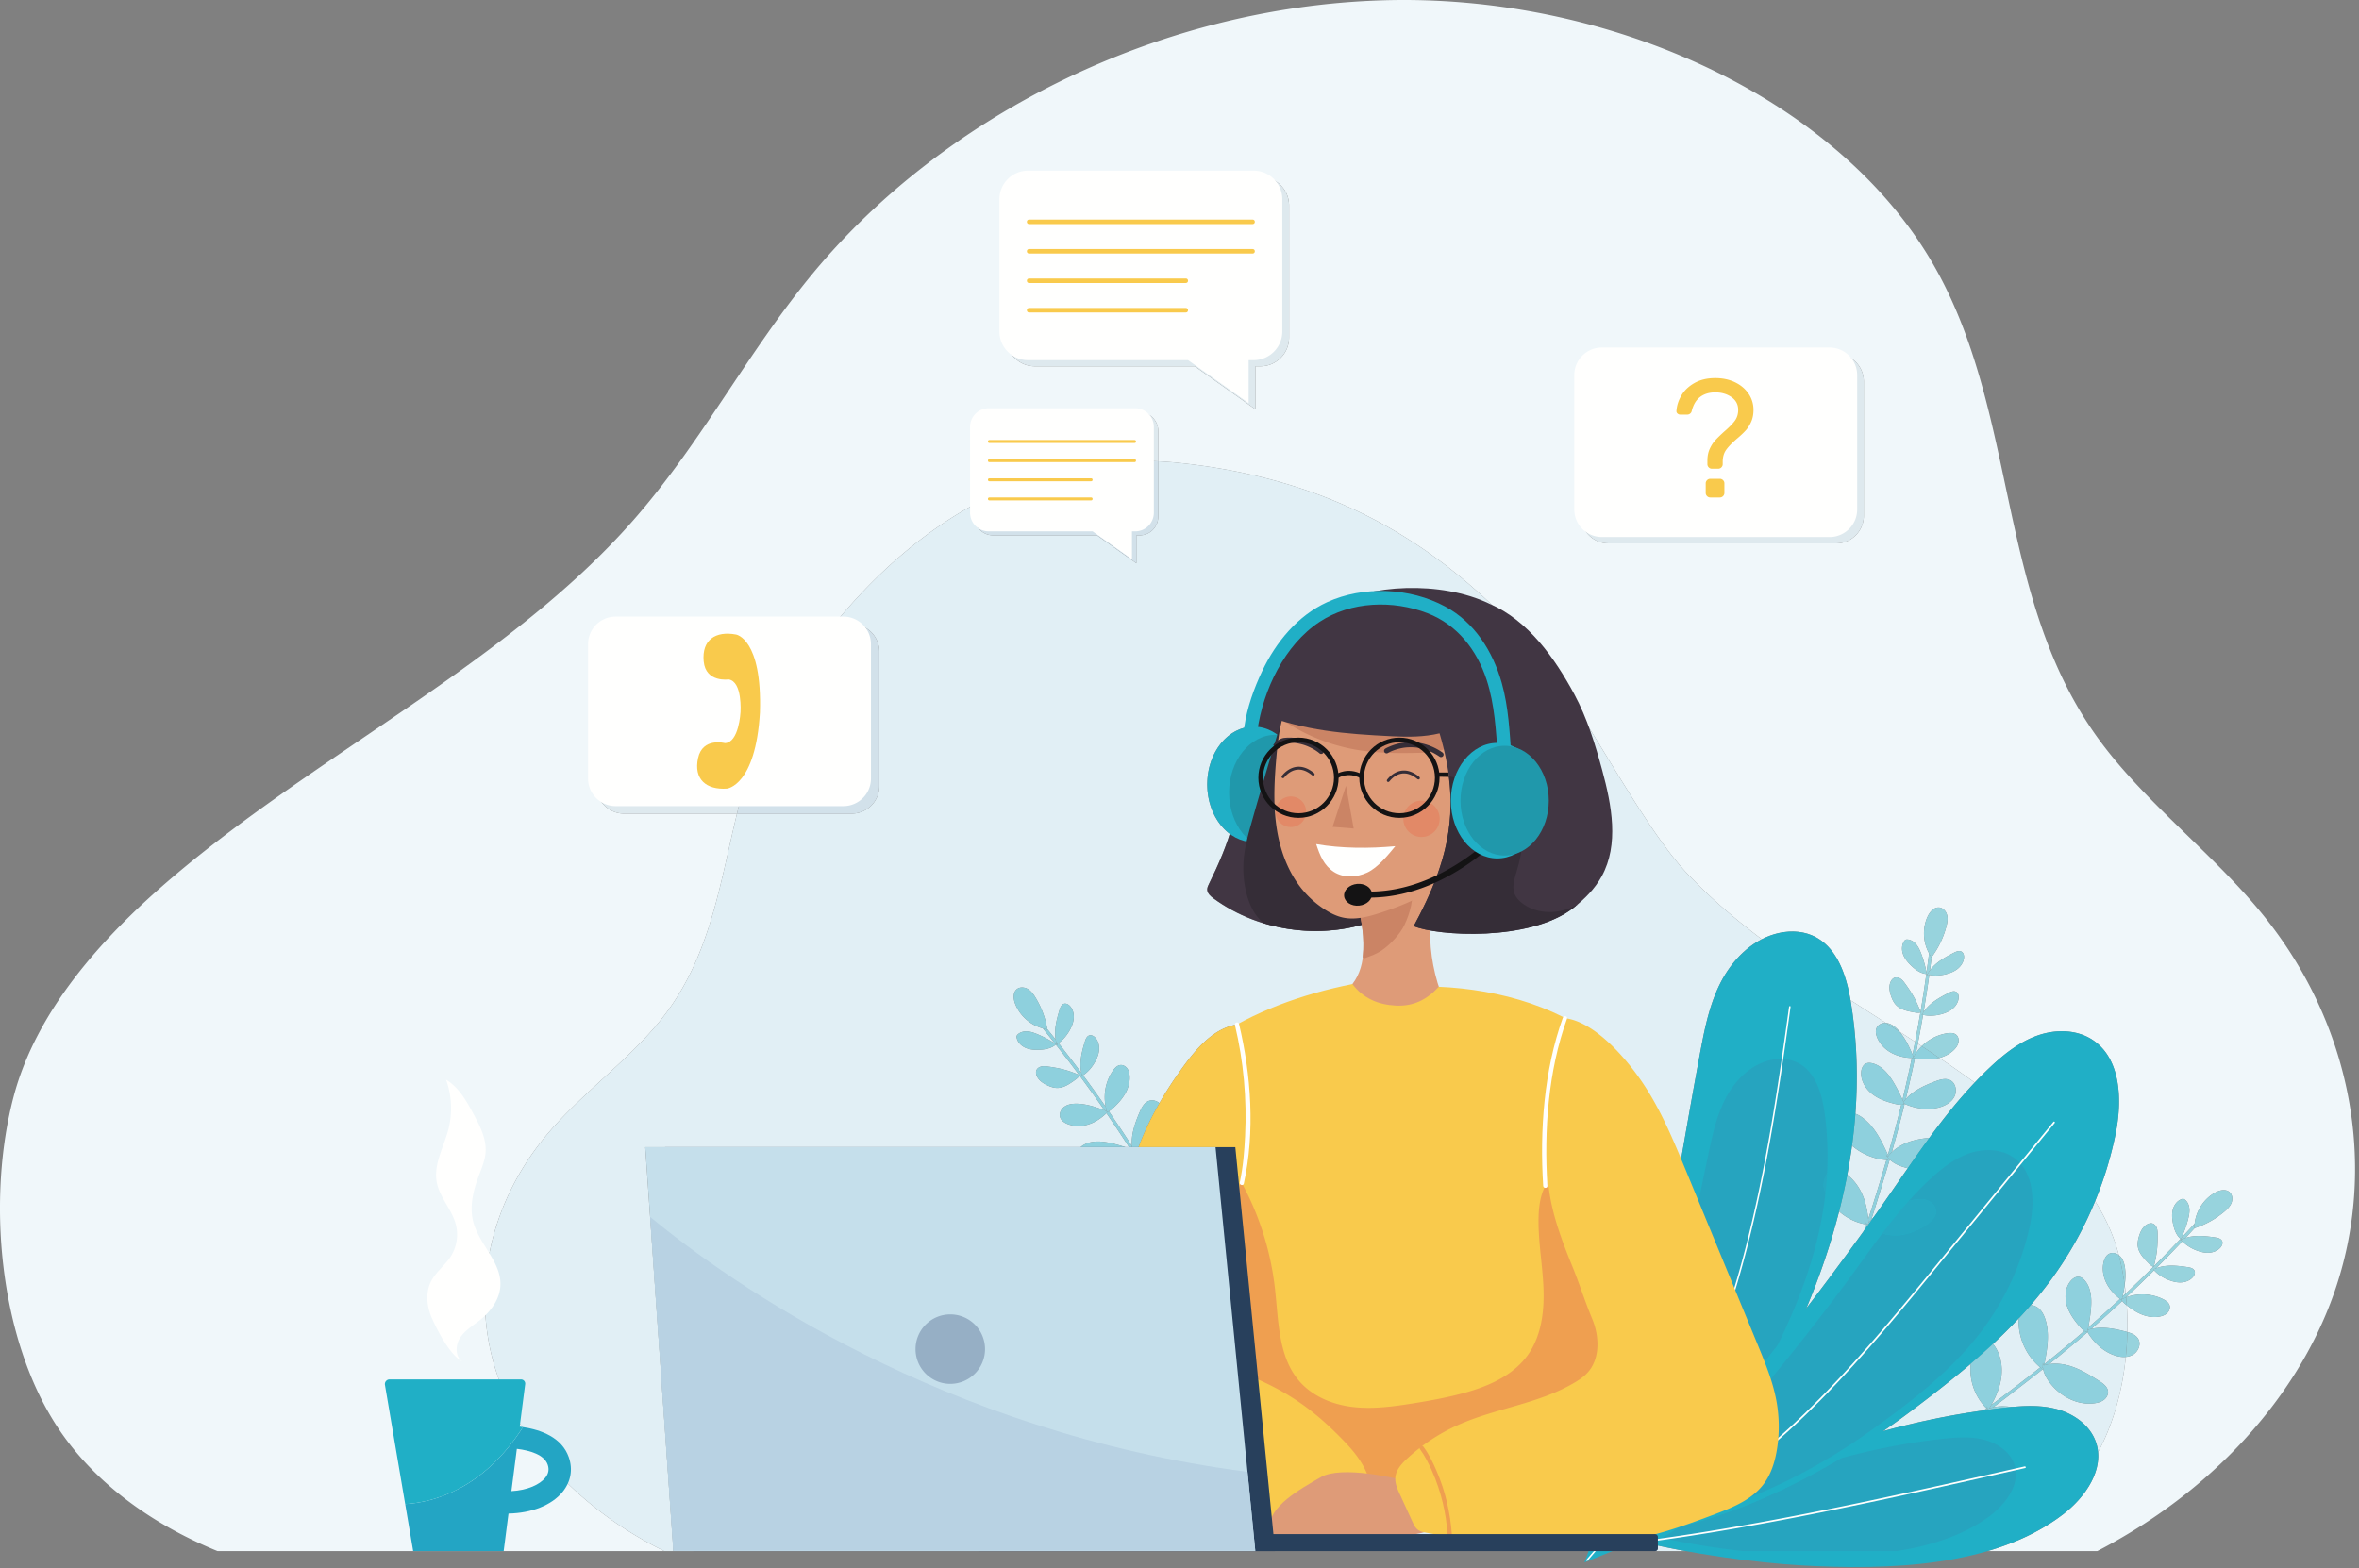 <svg width="567" height="377" xmlns="http://www.w3.org/2000/svg">
    <rect width="100%" height="100%" fill="#808080" stroke="none"/>
    <g fill="none" fill-rule="evenodd">
        <path d="M504.078 372.878h-26.35c6.678-1.951 12.883-4.796 18.17-8.863 4.712-3.622 8.897-9.269 8.383-14.927 3.669-6.784 5.843-14.798 6.673-22.89a4.17 4.17 0 0 0 1.613-.471c1.327-.715 2.126-2.498 1.4-3.818-.52-.943-1.59-1.386-2.644-1.69.047-2.158 0-4.3-.138-6.408 1.103.871 2.284 1.658 3.586 2.18.976.392 2.028.627 3.074.627a6.5 6.5 0 0 0 1.333-.135c.638-.135 1.27-.381 1.736-.835.467-.453.74-1.141.577-1.77-.188-.728-.873-1.202-1.54-1.54a11.062 11.062 0 0 0-4.988-1.17c-1.338 0-2.675.236-3.926.707a312.572 312.572 0 0 0 6.72-6.499c.983 1.09 2.279 1.88 3.656 2.394.829.308 1.705.525 2.585.525.124 0 .25-.005.373-.013 1.006-.074 2.013-.478 2.681-1.233.382-.432.646-1.058.405-1.583-.268-.585-1.002-.755-1.639-.85-1.269-.188-2.574-.354-3.859-.354-1.277 0-2.536.163-3.716.63a314.713 314.713 0 0 0 6.302-6.49c.964 1.005 2.197 1.742 3.506 2.23.826.31 1.7.526 2.58.526.126 0 .252-.004.378-.014 1.007-.072 2.014-.476 2.68-1.233.384-.431.647-1.058.406-1.582-.267-.585-1.004-.756-1.64-.85-1.268-.189-2.573-.353-3.858-.353-1.13 0-2.244.127-3.302.478.732-.782 1.46-1.567 2.185-2.357a21.504 21.504 0 0 0 7.082-3.905c.718-.596 1.416-1.267 1.77-2.13.352-.863.277-1.96-.403-2.597-.398-.372-.904-.52-1.44-.52-.71 0-1.473.261-2.103.615-2.686 1.505-4.544 4.372-4.885 7.431a305.888 305.888 0 0 1-3.166 3.414 25.677 25.677 0 0 0 1.606-4.551c.196-.79.359-1.602.29-2.414-.066-.81-.386-1.63-1.01-2.152-.127-.106-.27-.2-.432-.227a.609.609 0 0 0-.1-.008c-.133 0-.266.039-.392.089-1.034.397-1.753 1.4-2.036 2.472-.284 1.071-.188 2.209.017 3.298.26 1.391.763 2.844 1.819 3.746a316.868 316.868 0 0 1-6.284 6.478l-.105.104c.737-2.862.927-4.8.886-7.797-.007-.505-.037-1.019-.228-1.485-.188-.467-.564-.884-1.054-1.004a1.297 1.297 0 0 0-.311-.036c-.302 0-.607.096-.877.238-1.1.574-1.69 1.798-2.031 2.988-.217.762-.366 1.56-.26 2.344.211 1.553 1.362 2.79 2.455 3.913.379.387.776.788 1.274.984a313.09 313.09 0 0 1-6.62 6.425 69.618 69.618 0 0 0-.251-2.064c.189-1.364.254-2.733.068-4.096-.137-.999-.432-2.018-1.12-2.754a2.882 2.882 0 0 0-.365-.323 67.84 67.84 0 0 0-.218-.805c-1.187-4.238-3.07-8.293-5.48-12.17a89.267 89.267 0 0 0 4.888-15.987c1.685-8.213 1.394-18.413-5.69-22.898-2.139-1.354-4.646-1.954-7.185-1.954-2 0-4.02.372-5.9 1.04-4.265 1.514-7.911 4.387-11.216 7.48a90.204 90.204 0 0 0-3.838 3.817 299.812 299.812 0 0 0-8.497-5.933c1.384-.367 2.704-1.05 3.674-2.1.441-.478.815-1.046.933-1.687.118-.64-.057-1.358-.556-1.777-.381-.322-.88-.425-1.388-.425a5.28 5.28 0 0 0-.76.063c-2.307.347-4.478 1.468-6.138 3.104-.315-.207-.626-.41-.94-.618.362-1.865.708-3.733 1.037-5.605.075-.428.15-.859.223-1.288.58.13 1.173.19 1.767.19.875 0 1.752-.13 2.598-.354.976-.26 1.931-.655 2.708-1.297.778-.642 1.365-1.554 1.473-2.557.06-.574-.085-1.238-.587-1.525a1.094 1.094 0 0 0-.555-.142c-.427 0-.88.198-1.273.398-2.279 1.158-4.627 2.478-6.015 4.609.504-2.973.963-5.952 1.381-8.938.51.097 1.03.143 1.552.143a10.1 10.1 0 0 0 2.596-.354c.976-.259 1.931-.653 2.71-1.295.777-.642 1.365-1.554 1.47-2.557.062-.574-.084-1.24-.584-1.526-.176-.1-.364-.141-.558-.141-.426 0-.878.196-1.271.397-2.148 1.092-4.356 2.327-5.766 4.249.145-1.063.284-2.127.418-3.19a21.567 21.567 0 0 0 3.512-7.282c.24-.9.42-1.852.208-2.76-.21-.91-.908-1.76-1.832-1.886a1.869 1.869 0 0 0-.247-.017c-1.144 0-2.08 1.08-2.587 2.147-1.319 2.782-1.172 6.196.32 8.887-.19 1.54-.39 3.079-.604 4.615a25.68 25.68 0 0 0-1.326-4.64c-.296-.757-.636-1.513-1.16-2.137-.525-.623-1.259-1.104-2.07-1.168a1.267 1.267 0 0 0-.128-.006.795.795 0 0 0-.355.071c-.151.072-.261.209-.356.35-.613.923-.617 2.157-.229 3.194.39 1.038 1.127 1.91 1.925 2.68 1.017.983 2.267 1.876 3.652 2.001-.415 2.98-.873 5.954-1.373 8.92l-.025.144c-1.056-2.759-2.024-4.447-3.791-6.869-.298-.406-.623-.809-1.046-1.08a1.837 1.837 0 0 0-.961-.294c-.165 0-.328.026-.48.087-.382.15-.667.488-.855.853-.562 1.103-.334 2.444.077 3.614.262.746.603 1.483 1.145 2.061 1.072 1.143 2.724 1.485 4.267 1.767.348.064.706.127 1.059.127.186 0 .37-.017.55-.061a309.935 309.935 0 0 1-1.277 7.032 764.561 764.561 0 0 0-3.695-2.401 13.57 13.57 0 0 0-.422-.477c-.69-.734-1.521-1.395-2.507-1.596a2.45 2.45 0 0 0-.364-.047c-2.844-1.826-5.694-3.649-8.527-5.479-1.056-6.186-3.34-13.03-9.203-15.557-1.51-.649-3.15-.942-4.8-.942-1.42 0-2.848.217-4.207.61-1.088.314-2.13.734-3.122 1.243-6.574-4.962-12.723-10.226-18.136-16.031-11.561-12.4-25.393-41.04-36.511-53.688-21.617-24.592-47.283-40.742-85.145-44.77a88.628 88.628 0 0 0-5.269-.402v-7.318a4.482 4.482 0 0 0-4.481-4.483h-35.207a4.484 4.484 0 0 0-4.483 4.483v17.661c-13.576 7.403-24.808 17.92-33.7 28.79h-50.528a6.632 6.632 0 0 0-6.632 6.633v32.294a6.632 6.632 0 0 0 6.632 6.632h27.147c-4.085 16.689-6.344 33.848-17.324 48.323-7.698 10.151-19.176 18.213-27.632 27.987-15.048 17.39-19.595 40.124-12.059 60.292 6.25 16.735 20.72 31.435 39.536 40.681H52.291c-16.074-6.57-29.814-16.645-38.474-29.81-14.274-21.7-16.924-55.312-10.539-79.46 5.36-20.275 20.676-37.82 38.145-52.674 35.291-30.014 80.766-51.785 110.592-85.638 16.58-18.812 27.61-40.62 43.55-59.81C226.56 28.173 277.885 1.696 332.457.075 334.1.025 335.746 0 337.39 0c52.976 0 106.197 25.168 128.189 65.16 19.506 35.467 14.421 78.455 38.437 111.962 11.039 15.402 27.497 27.637 39.621 42.465 21.575 26.386 28.094 60.88 17.291 91.483-8.982 25.44-29.79 47.784-56.849 61.808M386.613 85.075a6.63 6.63 0 0 0-6.632 6.63V124a6.632 6.632 0 0 0 6.632 6.632h54.732a6.632 6.632 0 0 0 6.632-6.632V91.706a6.63 6.63 0 0 0-6.632-6.631h-54.732M248.742 42.497c-3.812 0-6.901 3.09-6.901 6.901v31.757c0 3.81 3.089 6.9 6.9 6.9h38.44l14.564 10.337V88.055h1.192c3.812 0 6.901-3.09 6.901-6.9V49.398c0-3.81-3.089-6.9-6.9-6.9h-54.196" fill="#F0F7FA"/>
        <path d="M405.147 372.878h-7.367a.698.698 0 0 0 .697-.698v-.63c2.134.466 4.373.91 6.67 1.328m-243.296 0h-2.19c-18.817-9.246-33.286-23.946-39.536-40.68-7.536-20.169-2.989-42.903 12.06-60.293 8.455-9.774 19.933-17.836 27.63-27.987 10.98-14.475 13.24-31.634 17.325-48.323h27.586a6.632 6.632 0 0 0 6.633-6.632v-32.294a6.632 6.632 0 0 0-6.633-6.633h-4.204c8.89-10.87 20.123-21.387 33.7-28.79v2.97a4.483 4.483 0 0 0 4.482 4.483h24.972l9.46 6.715V128.7h.775a4.482 4.482 0 0 0 4.481-4.483v-13.313c1.733.08 3.493.213 5.269.402 37.862 4.028 63.528 20.178 85.145 44.77 11.118 12.647 24.95 41.288 36.51 53.688 5.414 5.805 11.563 11.069 18.137 16.031-4.308 2.213-7.69 6.117-9.89 10.412-2.707 5.285-3.866 11.177-4.95 16.987-7.228 38.81-12.457 78.276-25.337 115.606h-61.338c2.138-.533 4.117-1.584 5.51-3.267 2.267-2.741 2.578-6.731 1.512-10.125-1.065-3.396-3.328-6.286-5.793-8.85-6.156-6.398-11.758-10.783-19.821-14.5-.308-.14-.619-.285-.93-.43l-4.556-46.283c1.842-13.256 2.211-26.832-.542-39.067-6.28 1.072-10.532 6.74-14.211 11.944a87.016 87.016 0 0 0-4.428 6.962c-.515-.414-1.143-.671-1.773-.671-.26 0-.52.044-.774.139-1.135.423-1.745 1.628-2.221 2.74-1.102 2.57-2.071 5.347-1.844 8.1a324.613 324.613 0 0 0-5.563-8.357c.37-.16.7-.44 1-.717 1.103-1.017 2.137-2.131 2.891-3.426.754-1.296 1.22-2.791 1.129-4.288-.04-.65-.193-1.312-.573-1.84-.35-.485-.919-.839-1.51-.839-.052 0-.105.003-.157.009-.746.08-1.316.69-1.746 1.3-1.77 2.503-2.408 5.762-1.76 8.752a313.411 313.411 0 0 0-4.673-6.545l-.775-1.053c1.22-.814 2.191-1.978 2.9-3.266.486-.883.863-1.847.939-2.851.073-1.007-.179-2.063-.829-2.834-.31-.367-.763-.672-1.226-.672a1.03 1.03 0 0 0-.28.04c-.618.18-.895.882-1.08 1.498-.741 2.447-1.411 5.056-.834 7.532-1.8-2.42-3.633-4.813-5.5-7.18 1.135-.805 2.044-1.917 2.72-3.14.484-.885.862-1.848.937-2.854.074-1.005-.178-2.061-.829-2.831-.309-.367-.763-.673-1.225-.673a1.03 1.03 0 0 0-.282.04c-.617.18-.894.882-1.08 1.499-.697 2.305-1.333 4.755-.92 7.103a287.808 287.808 0 0 0-2.013-2.506 21.532 21.532 0 0 0-2.83-7.577c-.486-.796-1.048-1.585-1.85-2.062a2.775 2.775 0 0 0-1.384-.385c-.451 0-.892.125-1.245.406-.99.789-.872 2.336-.422 3.518 1.097 2.879 3.662 5.134 6.639 5.918.98 1.202 1.952 2.412 2.916 3.628a25.803 25.803 0 0 0-4.269-2.25c-.753-.311-1.532-.59-2.345-.641a3.768 3.768 0 0 0-.25-.009c-.735 0-1.481.208-2.027.695-.123.109-.237.237-.287.392-.051.16-.03.335.007.501.242 1.08 1.13 1.937 2.15 2.375.857.366 1.798.474 2.736.474.177 0 .353-.004.529-.01 1.414-.055 2.923-.34 3.97-1.254 1.865 2.36 3.697 4.749 5.492 7.163l.09.12c-2.725-1.148-4.614-1.619-7.587-2.017a6.243 6.243 0 0 0-.822-.066c-.228 0-.456.021-.68.075-.49.12-.956.43-1.147.897-.154.38-.109.818.027 1.206.408 1.17 1.532 1.934 2.661 2.445.72.327 1.489.59 2.28.6h.043c1.55 0 2.926-.949 4.187-1.858.437-.319.89-.653 1.16-1.12a315.798 315.798 0 0 1 5.994 8.36c-2.177-.83-4.41-1.565-6.727-1.59h-.09c-.98 0-1.993.15-2.797.708-.827.572-1.354 1.67-1.014 2.618.266.738.975 1.227 1.698 1.53a6.845 6.845 0 0 0 2.633.506c.828 0 1.658-.134 2.445-.384 1.635-.517 3.096-1.503 4.33-2.696.909 1.321 1.809 2.65 2.699 3.984a341.059 341.059 0 0 1 2.734 4.175h-.899a41.505 41.505 0 0 0-2.82-.816c-1.214-.305-2.503-.544-3.755-.544-1.221 0-2.41.227-3.462.842a3.485 3.485 0 0 0-.69.518H155.092l6.758 97.111m133.733-172.413c-1.284 4.142-3.083 8.118-4.996 12.016-.207.427-.422.87-.42 1.343.004.923.8 1.627 1.544 2.17 7.03 5.14 15.748 7.811 24.446 7.811h.247c5.24-.008 10.465-.986 15.314-3.004l-.018-.036a.097.097 0 0 0 .018-.007l-.539-1.13.68-.217c6.686-2.168 13.569-5.1 17.697-10.789 5.377-7.413 8.934-26.92 10.331-35.972l-47.317-8.498c-2 2.232-3.276 4.913-4.123 7.785l-4.096-8.592c-1.658 3.85-3.062 7.613-4.094 11.393-5.661.674-10.09 6.605-10.09 13.822 0 5.053 2.171 9.476 5.416 11.905m102.14 168.334h-2.773c.15-.098.3-.198.45-.298a78.698 78.698 0 0 0 3.647-.563 165.6 165.6 0 0 0-1.324.86m-83.76 0h-7.89l-.178-1.811c.79.166 1.579.341 2.366.525 1.894.444 3.79.942 5.703 1.287m190.316-19.711c-.072-.8-.24-1.6-.51-2.394-1.396-4.075-5.343-6.869-9.507-7.97-2.035-.535-4.126-.729-6.23-.729-1.525 0-3.056.102-4.58.248-.088-.014-.176-.028-.264-.04a13.28 13.28 0 0 0-1.823-.131c-.777 0-1.551.076-2.303.246l.254-.185c2.117-1.549 4.186-3.162 6.262-4.76a528.98 528.98 0 0 0 5.503-4.287c.234 1.23.894 2.397 1.67 3.402 2.242 2.9 5.776 4.935 9.403 4.935a9.39 9.39 0 0 0 1.279-.087c.784-.107 1.575-.319 2.211-.79.637-.47 1.095-1.238 1.034-2.026-.094-1.153-1.176-1.937-2.154-2.554-2.018-1.274-4.054-2.558-6.3-3.36-1.35-.484-2.793-.782-4.221-.782-.496 0-.99.036-1.48.113a314.239 314.239 0 0 0 9.263-7.72l.025.145c1.49 2.423 3.674 4.5 6.36 5.437.734.256 1.526.42 2.303.42.16 0 .319-.008.478-.022-.83 8.093-3.004 16.107-6.673 22.89m-51.664-5.046a188.287 188.287 0 0 0 6.358-4.563c4.985-3.74 9.947-7.57 14.696-11.623-.423 3.892 1.012 7.955 3.8 10.707-.233.164-.469.329-.704.49a192.004 192.004 0 0 0-24.15 4.989m26.002-6.3c1.2-2.11 2.131-4.392 2.422-6.795.323-2.67-.209-5.512-1.835-7.654a3.478 3.478 0 0 0-.173-.212 130.21 130.21 0 0 0 6.22-6.182 7.484 7.484 0 0 0-.056 1.138c.1 4.08 2.046 8.076 5.182 10.682a486.646 486.646 0 0 1-9.875 7.627c-.623.469-1.251.936-1.885 1.397m12.776-9.832c.683-3.551 1.317-7.261.228-10.701-.316-1-.794-1.983-1.588-2.669-.536-.463-1.238-.766-1.938-.795a96.085 96.085 0 0 0 4.937-6.178 89.456 89.456 0 0 0 10.543-18.82c2.409 3.878 4.292 7.933 5.479 12.171.073.268.147.535.218.805-.434-.317-.968-.512-1.489-.512a1.86 1.86 0 0 0-.884.214c-.692.37-1.072 1.144-1.265 1.903-.426 1.677-.139 3.487.617 5.041.751 1.543 1.94 2.844 3.301 3.89a313.43 313.43 0 0 1-7.637 6.877c.277-1.358.486-2.73.623-4.11.246-2.46.197-5.165-1.35-7.095-.377-.471-.872-.897-1.47-.98a1.587 1.587 0 0 0-.214-.016c-.71 0-1.372.478-1.83 1.037-1.262 1.54-1.472 3.748-.945 5.666.528 1.918 1.704 3.59 2.99 5.107.377.443.782.889 1.264 1.2a310.688 310.688 0 0 1-7.355 6.163 350.84 350.84 0 0 1-2.235 1.802m19.928-7.69c-.131-.04-.262-.074-.393-.109-1.877-.496-3.844-.915-5.771-.915-.848 0-1.688.082-2.51.273a327.845 327.845 0 0 0 7.455-6.721c.212.341.538.627.858.884l.223.179a73.58 73.58 0 0 1 .138 6.409m-77.178-5.678c3.197-7.595 5.875-15.394 7.896-23.318 1.84 1.624 4.128 2.745 6.551 3.137-.17.482-.346.964-.527 1.445a783.155 783.155 0 0 1-13.92 18.736m76.022-2.855c.205-.925.393-1.857.524-2.791.093.682.176 1.37.25 2.064-.257.243-.515.484-.774.727M449.75 293.24l.099-.296c.828-2.488 1.582-5.002 2.348-7.507a517.32 517.32 0 0 0 2.004-6.68c.904.867 2.117 1.436 3.333 1.805.334.1.671.19 1.014.265-1.362 1.96-2.712 3.926-4.067 5.884-1.37 1.98-2.765 3.97-4.18 5.962-.192.182-.376.37-.551.567m-.698-.211c-.244-2.415-.806-4.815-1.96-6.942-.767-1.413-1.82-2.7-3.09-3.68.44-2.32.82-4.65 1.138-6.984 2.31 1.968 5.248 3.21 8.275 3.44a491.237 491.237 0 0 1-3.636 11.937 122.12 122.12 0 0 1-.727 2.229m4.723-15.413c-1.499-3.29-3.131-6.683-6.01-8.857-.554-.419-1.163-.79-1.813-1.022.674-9.018.362-18.079-1.13-27.066l-.037-.231c2.833 1.83 5.683 3.653 8.527 5.479a2.184 2.184 0 0 0-.164-.006c-.841 0-1.693.389-2.064 1.131-.35.703-.213 1.554.07 2.286.624 1.611 1.906 2.923 3.422 3.75 1.506.825 3.23 1.197 4.944 1.262a327.606 327.606 0 0 1-2.245 10.029 41.127 41.127 0 0 0-1.872-3.712c-1.224-2.146-2.832-4.325-5.209-5.004a3.347 3.347 0 0 0-.908-.14c-.3 0-.592.054-.858.192-.707.367-1.02 1.223-1.075 2.018-.138 1.984.968 3.906 2.51 5.164 1.54 1.259 3.467 1.943 5.395 2.433.515.132 1.051.25 1.58.25.048 0 .097 0 .144-.002a312.12 312.12 0 0 1-3.207 12.046m.937-.631a311.999 311.999 0 0 0 3.084-11.659l.104.102c1.698.724 3.547 1.159 5.384 1.159.997 0 1.989-.128 2.95-.406 1.448-.419 2.872-1.25 3.54-2.603.667-1.35.288-3.267-1.07-3.923a2.671 2.671 0 0 0-1.179-.253c-.779 0-1.592.266-2.336.544-2.618.983-5.293 2.203-7.125 4.272a310.743 310.743 0 0 0 2.187-9.796c.372.155.802.199 1.21.224.467.029.933.047 1.401.047 1.035 0 2.068-.086 3.072-.329.069-.016.136-.033.204-.051a299.812 299.812 0 0 1 8.497 5.933c-3.937 4.155-7.506 8.651-10.905 13.286-1.346.128-2.681.33-3.983.695-1.86.524-3.663 1.416-5.035 2.758m4.976-23.465c-.823-1.948-1.734-3.877-3.083-5.481 1.235.798 2.466 1.597 3.695 2.4-.2 1.028-.403 2.055-.612 3.081m.82-.35c.154-.765.306-1.531.455-2.297l.94.618c-.52.511-.99 1.074-1.396 1.678" fill="#E1EFF5"/>
        <path d="M131.05 355.255c-1.296 1.597-4.181 2.994-8.133 3.206l1.31-10.164c3.23.394 6.579 1.419 7.409 3.79.404 1.147.211 2.186-.585 3.168zm5.66-4.947c-1.665-4.75-6.598-6.57-11.01-7.24-9.651 15.093-21.71 18.103-28.31 18.5l1.92 11.31h21.75l1.162-9.029c5.513-.099 10.393-1.986 13.006-5.211 1.983-2.444 2.508-5.404 1.483-8.33z" fill="#23A5C4"/>
        <path d="M125.7 343.069c-.262-.04-.528-.092-.784-.123l1.315-10.202a1.008 1.008 0 0 0-1-1.135h-31.6c-.694 0-1.222.626-1.107 1.312l4.865 28.647c6.601-.397 18.66-3.407 28.311-18.5" fill="#20AFC6"/>
        <path d="M111.2 327.373c-3.143-1.67-6.14-7.688-7.378-10.472-1.237-2.784-1.597-6.117-.226-8.837 1.16-2.298 3.38-3.88 4.762-6.05a9.819 9.819 0 0 0 1.206-7.647c-.94-3.621-3.912-6.507-4.592-10.186-.8-4.315 1.71-8.464 2.808-12.712a20.282 20.282 0 0 0-.564-11.914c3.065 1.819 4.898 5.11 6.589 8.247 1.544 2.864 3.135 5.926 2.91 9.174-.14 2.04-.992 3.954-1.708 5.87-1.297 3.471-2.184 7.277-1.26 10.864 1.4 5.423 6.742 9.662 6.531 15.258-.124 3.316-2.274 6.258-4.863 8.333-1.688 1.35-3.638 2.477-4.822 4.286-1.183 1.808-1.225 4.637.606 5.786" fill="#FFFFFE"/>
        <path d="M304.352 163.345c-2.515 5.836-4.442 11.476-5.378 17.274-.936 5.796-1.258 11.706-2.7 17.4-1.275 5.03-3.4 9.802-5.686 14.462-.207.427-.422.87-.42 1.343.004.923.8 1.627 1.544 2.17 11.331 8.286 27.047 10.157 40.007 4.764l-27.367-57.413" fill="#413643"/>
        <path d="M312.505 188.56c0 7.67-5 13.887-11.17 13.887-6.166 0-11.167-6.217-11.167-13.887 0-7.67 5.001-13.887 11.168-13.887 6.168 0 11.17 6.218 11.17 13.887" fill="#20AFC6"/>
        <path d="M317.759 190.525c0 7.67-5.002 13.888-11.168 13.888-6.169 0-11.17-6.218-11.17-13.888 0-7.668 5.001-13.885 11.17-13.885 6.166 0 11.168 6.217 11.168 13.885" fill="#2098AB"/>
        <path d="m331.72 220.801-23.306-48.89c-2.578 8.591-5.158 17.181-7.593 25.813-.81 2.873-1.609 5.769-1.876 8.742a24.89 24.89 0 0 0 .529 7.78c.568 2.479 1.555 4.926 3.292 6.782.314.333.676.615 1.025.91 9.099 2.762 19.135 2.523 27.928-1.137" fill="#352D37"/>
        <path d="M326.821 219.122c1.053 5.933 1.926 12.67-1.759 17.44-.808 1.047-1.86 2.067-1.918 3.388-.075 1.73 1.578 3.004 3.128 3.778 5.99 2.997 13.235 3.372 19.504 1.01.518-.197 1.054-.426 1.402-.857.79-.975.283-2.408-.2-3.565-4.45-10.618-4.322-23.062.342-33.588" fill="#DE9B78"/>
        <path d="M326.293 217.392c1.028 4.168 1.706 8.18 1.25 12.45-.014.146-.024.311.075.42.136.143.372.086.557.02 1.367-.493 2.752-.998 3.954-1.817 2.023-1.38 4.408-3.919 5.45-6.136 1.44-3.065 2.145-6.064 1.885-9.441" fill="#CB8465"/>
        <path d="M312.57 164.152c-4.23 4.724-5.218 11.45-5.775 17.768-.49 5.566-.79 11.193-.002 16.723.79 5.532 2.732 11.007 6.31 15.3a23.47 23.47 0 0 0 5.267 4.666c1.362.882 2.836 1.628 4.422 1.97 3.017.647 6.133-.218 9.068-1.168 6.686-2.168 13.569-5.1 17.697-10.789 5.377-7.413 8.934-26.92 10.331-35.972l-47.317-8.498" fill="#DE9B78"/>
        <path d="M304.142 169.905a45.37 45.37 0 0 0 22.168 10.388c4.727.779 9.544.8 14.335.698 1.792-.04 3.603-.096 5.345-.521 2.417-.59 4.716-1.958 6.038-4.065 1.32-2.109 1.497-4.997.096-7.053" fill="#CB8465"/>
        <path d="M358.107 145.187c-11.92-5.763-29.179-4.57-37.853.394-8.672 4.964-12.267 9.408-16.794 19.752-.272.618-1.836 4.423-1.6 5.054.236.628.539.977 1.162 1.214 10.716 4.09 20.133 4.826 31.587 5.393 3.815.188 7.684.196 11.395-.704 5.252 17.593 2.515 30.204-6.23 46.348 5.693 2.401 27.83 3.783 38.367-4.378 2.717-2.105 5.198-4.595 6.85-7.609 4.187-7.647 2.39-17.074.112-25.49-1.695-6.263-3.615-12.52-6.693-18.235-4.727-8.776-11.152-17.79-20.303-21.739" fill="#413643"/>
        <path d="M316.353 202.918c.87 2.685 1.87 5.164 4.248 6.687 2.358 1.51 5.51 1.333 8.044.145 2.535-1.188 4.946-4.164 6.722-6.33-6.155.576-12.925.57-19.014-.502" fill="#FFFFFE"/>
        <path d="M365.778 217.058c-.723-.574-1.376-1.275-1.723-2.13-.674-1.664-.088-3.539.43-5.259.875-2.91 1.548-5.926 1.442-8.964-.107-3.04-1.054-6.128-3.09-8.389-2.946-3.27-7.577-4.306-11.896-5.17-.905-.183-1.812-.364-2.718-.545 1.613 12.612-1.463 23.23-8.401 36.037 5.693 2.401 27.83 3.783 38.366-4.378.386-.298.752-.623 1.126-.936-.647.362-1.293.732-1.99 1.003-3.776 1.472-8.37 1.25-11.546-1.27" fill="#352D37"/>
        <path d="M326.946 187.05c-2.967-1.575-5.245-.065-5.272-.047l-.573-.841c.114-.077 2.816-1.87 6.323-.01l-.478.897M348.266 186.766l-2.662-.046v-1.02h2.523l.139 1.066" fill="#141314"/>
        <path fill="#CB8465" d="m323.515 188.886-3.224 9.879 5.075.41"/>
        <path d="M333.584 181.028c.205-.126.423-.234.64-.335.132-.062.264-.12.398-.176l-.147.062a12.467 12.467 0 0 1 3.152-.855l-.163.022a12.204 12.204 0 0 1 3.219-.002l-.162-.022a12.422 12.422 0 0 1 3.159.872l-.146-.061c.887.376 1.728.846 2.523 1.392a.614.614 0 0 0 .834-.22.619.619 0 0 0 .063-.47.678.678 0 0 0-.281-.365 14.29 14.29 0 0 0-4.077-1.954 12.639 12.639 0 0 0-3.664-.499 13.094 13.094 0 0 0-3.014.394c-.725.183-1.431.435-2.114.737a7.067 7.067 0 0 0-.826.42l-.01.006a.639.639 0 0 0-.28.365.624.624 0 0 0 .06.47c.084.13.21.247.365.282a.63.63 0 0 0 .471-.063M317.154 181.102a6.126 6.126 0 0 0-.57-.448l-.356-.244.131.086a11.7 11.7 0 0 0-.928-.551c-.392-.21-.796-.4-1.208-.568a12.663 12.663 0 0 0-.807-.294l.155.051a12.01 12.01 0 0 0-3.163-.587l.163.008a12.27 12.27 0 0 0-3.265.281l.155-.035c-.94.21.31.846-1.414.396-.16-.043 1.124-1.664 2.63-1.813a12.639 12.639 0 0 1 3.693.177 12.908 12.908 0 0 1 4.837 2.046c.254.174.507.356.736.562l.01.008a.633.633 0 0 1 .208.411.627.627 0 0 1-.146.452.617.617 0 0 1-.41.208.625.625 0 0 1-.45-.146M333.968 187.828l.059-.081-.054.07.25-.297c.138-.15.284-.295.435-.43l.323-.27-.07.055a5.31 5.31 0 0 1 .844-.536l.277-.127-.082.033c.265-.11.54-.197.823-.254l.252-.042-.092.012a4.28 4.28 0 0 1 .824-.025l.247.028-.091-.014c.31.042.614.119.908.223l.274.107-.084-.035c.402.169.782.386 1.138.634l.336.247-.07-.055.277.225.247.101.246-.101.102-.247-.102-.246a8.131 8.131 0 0 0-1.292-.902 5.723 5.723 0 0 0-1.217-.502 4.404 4.404 0 0 0-3.065.242c-.247.11-.482.24-.707.387a6.208 6.208 0 0 0-1.073.893l-.282.319-.178.228-.004.007-.035.269.16.209.268.033.208-.158M308.67 186.915l.06-.08-.055.07.251-.297a6.05 6.05 0 0 1 .435-.432l.321-.268-.07.055c.265-.205.547-.385.845-.536l.278-.13-.082.036c.265-.111.54-.199.822-.255l.253-.041-.092.012c.272-.037.548-.046.823-.025l.248.027-.092-.013c.31.042.613.118.908.223l.273.106-.082-.034c.401.169.78.386 1.138.634l.336.246-.071-.054.278.224.247.102.245-.102.103-.246-.103-.247a8.038 8.038 0 0 0-1.291-.902 5.663 5.663 0 0 0-1.219-.503 4.646 4.646 0 0 0-1.132-.167 4.47 4.47 0 0 0-1.028.103 4.72 4.72 0 0 0-.905.308c-.245.108-.482.24-.706.387a6.344 6.344 0 0 0-1.073.891l-.282.32-.177.23-.006.006-.035.267.16.208.268.036.209-.159" fill="#352D37"/>
        <path d="M341.667 201.205a4.364 4.364 0 1 1 0-8.729 4.364 4.364 0 0 1 0 8.729M310.267 198.822a3.677 3.677 0 1 1 0-7.354 3.677 3.677 0 0 1 0 7.354" fill="#E28967"/>
        <path d="M312.099 178.434c-4.703 0-8.532 3.828-8.532 8.533 0 4.703 3.829 8.532 8.532 8.532 4.704 0 8.533-3.829 8.533-8.532 0-4.705-3.829-8.533-8.533-8.533zm0 18.176c-5.319 0-9.645-4.326-9.645-9.643 0-5.32 4.326-9.645 9.645-9.645 5.318 0 9.644 4.325 9.644 9.645 0 5.317-4.326 9.643-9.644 9.643zM336.361 178.434c-4.704 0-8.533 3.828-8.533 8.533 0 4.703 3.829 8.532 8.533 8.532 4.703 0 8.532-3.829 8.532-8.532 0-4.705-3.829-8.533-8.532-8.533zm0 18.176c-5.32 0-9.644-4.326-9.644-9.643 0-5.32 4.324-9.645 9.644-9.645 5.317 0 9.643 4.325 9.643 9.645 0 5.317-4.326 9.643-9.643 9.643zM329.75 214.778c.138 1.444-1.244 2.757-3.09 2.936-1.844.178-3.454-.848-3.592-2.291-.14-1.443 1.242-2.756 3.089-2.935 1.845-.178 3.454.847 3.593 2.29" fill="#141314"/>
        <path d="M332.482 215.62a33.53 33.53 0 0 1-4.538.133l.057-1.447c17.482.696 30.929-13.427 31.061-13.57l1.057.99c-.126.136-11.763 12.363-27.637 13.894" fill="#141314"/>
        <path d="M302.22 175.627c1.399-9.799 6.532-20.59 14.945-26.13 7.535-4.963 17.614-5.278 25.917-2.094 7.155 2.743 11.89 8.859 14.225 15.987 1.986 6.07 2.255 12.309 2.718 18.616.151 2.08 3.413 2.098 3.26 0-.442-6.002-.687-11.984-2.329-17.821-2.139-7.597-6.522-14.576-13.622-18.392-8.45-4.543-19.647-5.028-28.375-1.022-7.097 3.256-12.286 9.601-15.579 16.538-1.998 4.205-3.643 8.819-4.303 13.45-.294 2.054 2.848 2.94 3.143.868" fill="#20AFC6"/>
        <path d="M371.056 192.478c0 7.67-5 13.885-11.168 13.885-6.168 0-11.168-6.215-11.168-13.885s5-13.887 11.168-13.887c6.168 0 11.168 6.217 11.168 13.887" fill="#20AFC6"/>
        <path d="M372.257 192.478c0 7.285-4.75 13.192-10.61 13.192-5.86 0-10.61-5.907-10.61-13.192 0-7.287 4.75-13.193 10.61-13.193 5.86 0 10.61 5.906 10.61 13.193" fill="#2098AB"/>
        <path d="M441.345 130.632h-54.732A6.632 6.632 0 0 1 379.98 124V91.706a6.63 6.63 0 0 1 6.632-6.631h54.732a6.63 6.63 0 0 1 6.632 6.63V124a6.632 6.632 0 0 1-6.632 6.632" fill="#DEE9EE"/>
        <path d="M439.749 129.101h-54.735a6.63 6.63 0 0 1-6.63-6.63V90.176a6.63 6.63 0 0 1 6.63-6.632h54.735a6.632 6.632 0 0 1 6.632 6.632v32.295c0 3.661-2.97 6.63-6.632 6.63" fill="#FFFFFE"/>
        <path d="M414.142 119.27a1.049 1.049 0 0 1-.767.323h-2.305c-.297 0-.551-.107-.769-.323a1.05 1.05 0 0 1-.323-.769v-2.303c0-.297.109-.552.323-.769.218-.214.472-.323.77-.323h2.304c.295 0 .552.109.767.323.218.217.324.472.324.769v2.303c0 .298-.106.555-.324.77zm2.851-27.387c1.387.661 2.48 1.576 3.275 2.749a6.799 6.799 0 0 1 1.192 3.9c0 1.079-.183 2.029-.546 2.85-.365.823-.81 1.524-1.334 2.103-.525.58-1.219 1.233-2.083 1.96-1.158.997-2.02 1.887-2.587 2.668-.564.783-.847 1.752-.847 2.91v.566c0 .297-.109.555-.324.77a1.05 1.05 0 0 1-.77.322h-1.494c-.298 0-.552-.107-.768-.323a1.047 1.047 0 0 1-.323-.769v-.848c0-1.078.189-2.028.566-2.85.376-.822.828-1.516 1.354-2.083.525-.565 1.233-1.252 2.121-2.061 1.134-.97 1.975-1.824 2.527-2.567.552-.74.83-1.624.83-2.647 0-1.294-.54-2.316-1.619-3.073-1.078-.753-2.372-1.132-3.88-1.132-1.457 0-2.667.365-3.639 1.092-.97.727-1.643 1.845-2.02 3.355a1.07 1.07 0 0 1-.384.648 1.044 1.044 0 0 1-.665.242h-1.74a.918.918 0 0 1-.648-.263.708.708 0 0 1-.242-.627c.082-1.266.48-2.505 1.194-3.718.713-1.214 1.764-2.21 3.151-2.992 1.389-.781 3.053-1.173 4.993-1.173 1.752 0 3.322.33 4.71.99z" fill="#F9CA4C"/>
        <path d="m301.745 98.392-14.563-10.337h-38.44c-3.812 0-6.901-3.09-6.901-6.9V49.398c0-3.81 3.089-6.9 6.9-6.9h54.196c3.812 0 6.901 3.09 6.901 6.9v31.757c0 3.81-3.089 6.9-6.9 6.9h-1.193v10.337" fill="#DEE9EE"/>
        <path d="M301.31 41.018h-54.196a6.899 6.899 0 0 0-6.9 6.9v31.757a6.9 6.9 0 0 0 6.9 6.901h38.44l14.563 10.337V86.576h1.192c3.81 0 6.901-3.09 6.901-6.9V47.918c0-3.812-3.09-6.901-6.9-6.901" fill="#FFFFFE"/>
        <path d="M301.084 52.78H247.339c-.699 0-.7 1.087 0 1.087H301.084c.699 0 .7-1.086 0-1.086M301.084 59.864H247.339c-.699 0-.7 1.086 0 1.086H301.084c.699 0 .7-1.086 0-1.086M285.029 66.946H247.339c-.699 0-.7 1.088 0 1.088h37.69c.699 0 .7-1.088 0-1.088M285.029 74.03H247.339c-.699 0-.7 1.087 0 1.087h37.69c.699 0 .7-1.088 0-1.088" fill="#F9CA4C"/>
        <path d="M234.221 121.246v-17.66a4.484 4.484 0 0 1 4.483-4.484h35.207a4.482 4.482 0 0 1 4.481 4.483v7.318a85.574 85.574 0 0 0-3.945-.092c-15.135 0-28.546 4.065-40.226 10.435" fill="#DEE9EE"/>
        <path d="m273.136 135.414-9.46-6.715h-24.972a4.483 4.483 0 0 1-4.483-4.483v-2.97c11.68-6.37 25.091-10.435 40.226-10.435 1.302 0 2.618.03 3.945.092v13.313a4.482 4.482 0 0 1-4.481 4.483h-.775v6.715" fill="#D2E1EA"/>
        <path d="M272.854 98.141h-35.208a4.484 4.484 0 0 0-4.483 4.483v20.632a4.482 4.482 0 0 0 4.483 4.482h24.971l9.46 6.715v-6.715h.777a4.483 4.483 0 0 0 4.483-4.482v-20.632a4.485 4.485 0 0 0-4.483-4.483" fill="#FFFFFE"/>
        <path d="M272.707 105.783h-34.915c-.454 0-.455.706 0 .706h34.915c.454 0 .454-.706 0-.706M272.707 110.385h-34.915c-.454 0-.455.706 0 .706h34.915c.454 0 .454-.706 0-.706M262.276 114.986h-24.484c-.454 0-.455.706 0 .706H262.276c.454 0 .455-.706 0-.706M262.276 119.588h-24.484c-.454 0-.455.706 0 .706H262.276c.454 0 .455-.706 0-.706" fill="#F9CA4C"/>
        <path d="M177.14 195.595h-27.147a6.632 6.632 0 0 1-6.632-6.632v-32.294a6.632 6.632 0 0 1 6.632-6.633h50.529c-5.547 6.784-10.18 13.705-13.897 20.092-4.687 8.054-7.338 16.694-9.485 25.467" fill="#DEE9EE"/>
        <path d="M204.726 195.595H177.14c2.147-8.773 4.798-17.413 9.485-25.467 3.718-6.387 8.35-13.308 13.897-20.092h4.204a6.632 6.632 0 0 1 6.633 6.633v32.294a6.632 6.632 0 0 1-6.633 6.632" fill="#D2E1EA"/>
        <path d="M202.708 193.786h-54.733a6.632 6.632 0 0 1-6.632-6.632v-32.295c0-3.661 2.97-6.63 6.632-6.63h54.733a6.632 6.632 0 0 1 6.633 6.63v32.295a6.632 6.632 0 0 1-6.633 6.632" fill="#FFFFFE"/>
        <path d="M169.134 158.987c.485 5.158 5.99 4.343 5.99 4.343 3.361.491 2.86 7.85 2.86 7.85s-.358 7.368-3.754 7.465c0 0-5.374-1.45-6.455 3.616-1.082 5.064 1.972 7.657 6.951 7.314 0 0 6.897-.67 7.926-18.282.57-17.85-5.76-18.76-5.76-18.76-4.907-.92-8.24 1.299-7.758 6.454" fill="#F9CA4C"/>
        <path d="M388.504 372.483c16.303-7.978 27.584-23.18 36.288-38.807 15.792-28.35 25.317-61.158 20.03-93.005-1.037-6.246-3.304-13.23-9.24-15.788-2.806-1.207-6.067-1.182-9.007-.332-5.81 1.68-10.304 6.37-13.012 11.655-2.707 5.285-3.866 11.177-4.95 16.987-7.67 41.18-13.088 83.095-27.784 122.419l7.675-3.13" fill="#20AFC6"/>
        <path d="M390.051 368.799h-2.249c11.296-29.498 16.317-60.988 22.926-91.898.963-4.512 1.988-9.086 4.18-13.151 2.188-4.064 5.726-7.627 10.192-8.808.947-.25 1.932-.386 2.912-.386 1.363 0 2.716.264 3.942.847 4.462 2.13 6.022 7.632 6.663 12.532.622 4.778.782 9.47.543 14.086-.511.924-.89 1.936-.839 2.981.03.615.21 1.21.45 1.776-1.412 12.73-5.746 24.895-11.575 36.733-12.228 15.602-24.99 30.978-37.145 45.288" fill="#26A4BF"/>
        <path d="M430.008 242.036c-1.348 9.853-2.755 19.701-4.454 29.505-1.685 9.72-3.66 19.4-6.144 28.958-2.296 8.824-5.038 17.51-8.536 25.955a189.412 189.412 0 0 1-12.159 24.242c-4.53 7.621-9.6 14.951-15.301 21.79-.692.83-1.396 1.653-2.106 2.467-.15.173.104.426.256.252 5.81-6.665 10.993-13.838 15.635-21.318a189.396 189.396 0 0 0 12.646-24.098c3.629-8.314 6.552-16.863 8.95-25.588 2.64-9.607 4.732-19.349 6.503-29.141 1.773-9.806 3.227-19.667 4.593-29.534.162-1.163.32-2.327.48-3.49.031-.226-.332-.223-.363 0" fill="#FFFFFE"/>
        <path d="M394.865 370.712c11.304 2.78 26.925 4.95 38.007 5.594 20.874 1.21 46.452.452 63.027-12.291 5.377-4.135 10.069-10.905 7.871-17.321-1.395-4.075-5.342-6.869-9.506-7.97-4.166-1.098-8.563-.757-12.841-.265-30.892 3.55-60.877 14.723-86.558 32.253" fill="#20AFC6"/>
        <path d="M455.83 372.878h-36.947c-6.603-.75-13.657-1.867-19.315-3.174a149.898 149.898 0 0 1 4.532-2.817c13.084-3.11 26.379-9.2 38.31-16.307a156.676 156.676 0 0 1 24.381-4.683c1.717-.19 3.46-.35 5.188-.35 1.614 0 3.217.14 4.778.527 3.231.8 6.29 2.847 7.366 5.836 1.697 4.707-1.955 9.683-6.133 12.728-6.175 4.495-13.952 6.973-22.16 8.24" fill="#26A4BF"/>
        <path d="M486.647 352.52c-5.802 1.31-11.604 2.623-17.412 3.916a1897.148 1897.148 0 0 1-17.82 3.89 1129.1 1129.1 0 0 1-18.004 3.685 763.368 763.368 0 0 1-17.96 3.3 548.628 548.628 0 0 1-17.802 2.754c-.72.099-1.442.195-2.16.29-.258.036-.247.442.012.408a527.833 527.833 0 0 0 17.724-2.666 730.384 730.384 0 0 0 17.906-3.232c6.015-1.16 12.016-2.38 18.01-3.644a1750.39 1750.39 0 0 0 17.944-3.891c5.855-1.3 11.707-2.62 17.558-3.941l2.126-.48c.254-.058.131-.447-.122-.39" fill="#FFFFFE"/>
        <path d="M389.87 369.012c23.693-1.238 50.125-15.3 69.105-29.534 12.493-9.37 24.834-19.312 34.059-31.91a89.67 89.67 0 0 0 15.43-34.807c1.685-8.213 1.394-18.413-5.69-22.898-3.824-2.42-8.82-2.429-13.085-.914-4.265 1.514-7.911 4.387-11.216 7.48-9.426 8.815-16.65 19.67-23.992 30.282-19.12 27.639-42.851 56.69-64.61 82.301" fill="#20AFC6"/>
        <path d="M396.263 365.67c16.806-18.86 35.137-40.255 49.9-60.61 2.072-2.852 4.129-5.728 6.26-8.545.979.314 2.01.474 3.034.474h.035c2.702-.01 5.33-1.047 7.57-2.56 1.141-.774 2.295-1.867 2.278-3.244-.018-1.414-1.336-2.54-2.719-2.822-.347-.07-.695-.1-1.046-.1-.943 0-1.892.22-2.816.47a73.9 73.9 0 0 1 5.936-5.974c2.553-2.277 5.369-4.391 8.663-5.507a14.299 14.299 0 0 1 4.56-.766c1.96 0 3.895.44 5.547 1.437 5.47 3.302 5.696 10.816 4.394 16.865-1.986 9.226-6.081 18.034-11.918 25.632-7.125 9.279-16.657 16.6-26.304 23.5-14.661 10.482-35.075 20.84-53.374 21.75" fill="#26A4BF"/>
        <path d="M493.562 269.683a183891.1 183891.1 0 0 0-20.826 25.45c-6.16 7.528-12.278 15.097-18.567 22.52-5.792 6.834-11.752 13.533-18.1 19.859-6.28 6.261-12.946 12.164-20.16 17.339-7.158 5.136-14.858 9.548-23.051 12.813-1.007.401-2.021.784-3.042 1.152-.242.087-.137.482.11.392 8.267-2.979 16.076-7.101 23.346-12.024 7.316-4.951 14.087-10.675 20.445-16.796 6.49-6.25 12.562-12.916 18.432-19.745 6.195-7.204 12.173-14.591 18.19-21.942a411144.055 411144.055 0 0 1 23.51-28.73c.165-.2-.12-.49-.287-.288" fill="#FFFFFE"/>
        <path d="M476.767 339.052c.235-.161.47-.326.705-.49l.089.086-.017.166c.043-.02.088-.038.131-.056.015.013.03.027.047.04l.02.12-.975.134" fill="#8ED0DD"/>
        <path d="M466.185 345.223c-.366 0-.489-.599-.078-.725.574-.177 1.144-.37 1.706-.583 3.195-1.2 6.143-2.933 8.954-4.863l.975-.134c.018.1.039.2.06.3-3.556 2.491-7.333 4.702-11.501 5.987a.39.39 0 0 1-.116.018" fill="#20AFC6"/>
        <path d="m478.232 338.55-.02-.114c.138-.23.275-.46.407-.694.634-.461 1.262-.928 1.885-1.397a486.646 486.646 0 0 0 9.875-7.627c.098.082.197.162.297.241l.334-.395c.016.175.04.35.073.522a528.98 528.98 0 0 1-5.503 4.287c-2.076 1.598-4.145 3.211-6.262 4.76l-.254.185c-.282.064-.559.14-.832.231m13.067-10.325.045-.056.05-.258c.748-.597 1.494-1.199 2.236-1.802a310.688 310.688 0 0 0 7.355-6.163c.192.124.397.228.615.301l.127-.373.061.344a314.239 314.239 0 0 1-9.263 7.72c-.415.065-.824.16-1.226.287m10.482-8.508.038-.115c.033-.154.067-.31.098-.465a315.249 315.249 0 0 0 7.637-6.877l.03.022c.101.078.236.155.356.155h.011c.008.025.018.05.03.075-.026.107-.05.215-.075.322l.105-.255c.028.059.058.114.093.17a327.845 327.845 0 0 1-7.455 6.721 8.65 8.65 0 0 0-.868.247" fill="#8ED0DD"/>
        <path d="M511.033 311.876a97.16 97.16 0 0 0-.092-.916 313.09 313.09 0 0 0 6.621-6.425c.034.013.066.025.1.036l.046-.18.105-.105c2.125-2.13 4.22-4.288 6.284-6.478l.086.071c-.057.119-.115.239-.174.356l.302-.09c.077.087.155.173.234.257a314.716 314.716 0 0 1-6.302 6.49c-.085.033-.17.068-.253.106l-.461.114c.074.09.15.178.228.264l-.927.921a312.572 312.572 0 0 1-5.793 5.578l-.004.001" fill="#97D3DD"/>
        <path d="m510.172 312.245-.13-.003.125-.555c.259-.243.517-.484.774-.727.032.305.063.61.092.916-.292.11-.58.233-.86.37" fill="#8ED0DD"/>
        <path d="M524.27 297.948a1.466 1.466 0 0 1-.087-.069c.052-.107.102-.215.152-.324a305.888 305.888 0 0 0 3.166-3.414c-.009.073-.016.147-.023.219l-.147.936.149-.049c-.725.79-1.453 1.575-2.185 2.357a7.95 7.95 0 0 0-.669.256l-.355.088" fill="#97D3DD"/>
        <path d="m527.33 295.296.148-.936c.007-.072.014-.146.023-.219.34-3.06 2.199-5.926 4.885-7.431.63-.354 1.393-.616 2.103-.616.536 0 1.042.15 1.44.521.68.637.755 1.734.403 2.598-.354.862-1.052 1.533-1.77 2.129a21.504 21.504 0 0 1-7.082 3.905l-.15.049M524.009 298.235c.059-.117.117-.237.174-.356.028.024.057.046.088.069l-.105.026.145.171-.302.09m.174-.356a4.709 4.709 0 0 1-.086-.07c-1.056-.903-1.559-2.356-1.82-3.747-.204-1.09-.3-2.227-.016-3.298.283-1.072 1.002-2.075 2.036-2.472.126-.05.26-.09.392-.09.033 0 .067.004.1.01.163.026.305.12.432.226.624.521.944 1.341 1.01 2.152.069.812-.094 1.624-.29 2.414a25.677 25.677 0 0 1-1.758 4.875M517.661 304.571c-.033-.01-.065-.023-.099-.036-.498-.196-.895-.597-1.274-.984-1.093-1.123-2.244-2.36-2.455-3.913-.106-.784.043-1.582.26-2.344.341-1.19.932-2.414 2.03-2.988.27-.142.576-.238.878-.238.104 0 .209.01.31.036.49.12.867.537 1.055 1.004.19.466.221.98.228 1.485.04 2.997-.149 4.935-.886 7.797-.015.06-.03.12-.047.181" fill="#97D3DD"/>
        <path d="M509.906 312.833c.026-.107.05-.215.074-.322l.03.067-.104.255" fill="#8ED0DD"/>
        <path d="M510.69 308.896a61.136 61.136 0 0 0-1.416-7.173c.131.098.254.206.365.323.688.736.983 1.755 1.12 2.754.186 1.363.121 2.732-.068 4.096" fill="#97D3DD"/>
        <path d="M509.94 312.436c-.12 0-.255-.077-.357-.155l-.029-.022c-1.36-1.046-2.55-2.347-3.3-3.89-.757-1.554-1.044-3.364-.618-5.041.193-.76.573-1.532 1.265-1.903a1.86 1.86 0 0 1 .884-.214c.521 0 1.055.195 1.49.512a61.136 61.136 0 0 1 1.416 7.173c-.131.934-.32 1.866-.524 2.79l-.125.556-.148-.001c.014.067.033.132.057.195h-.011M501.6 320.246a2.772 2.772 0 0 1-.615-.3c-.482-.312-.887-.758-1.265-1.201-1.285-1.517-2.46-3.19-2.989-5.107-.527-1.918-.317-4.127.945-5.666.458-.56 1.12-1.037 1.83-1.037.07 0 .143.005.214.015.598.084 1.093.51 1.47.98 1.547 1.93 1.596 4.637 1.35 7.096a40.928 40.928 0 0 1-.721 4.575l-.038.115a1.714 1.714 0 0 0-.078.026l.024.131-.127.373M490.676 328.96c-.1-.08-.2-.16-.297-.242-3.136-2.606-5.082-6.603-5.182-10.682-.01-.37.007-.756.056-1.138a110.805 110.805 0 0 0 2.844-3.153c.7.03 1.402.332 1.938.795.794.686 1.272 1.669 1.588 2.669 1.09 3.44.455 7.15-.228 10.701l-.05.258-.046.056c-.03.008-.059.018-.088.028l-.197-.571c-.029.296-.029.59-.004.883l-.334.395" fill="#8ED0DD"/>
        <path d="M485.253 316.898c.164-1.288.698-2.533 1.86-2.993a2.37 2.37 0 0 1 .984-.16c-.928 1.07-1.876 2.12-2.844 3.153" fill="#20AFC6"/>
        <path d="M523.998 308.295c-.88 0-1.756-.217-2.585-.525-1.377-.513-2.673-1.305-3.656-2.394a6.912 6.912 0 0 1-.228-.264l.46-.114c.084-.038.17-.073.254-.106 1.18-.467 2.439-.63 3.716-.63 1.285 0 2.59.166 3.86.354.636.095 1.37.265 1.638.85.241.525-.023 1.151-.405 1.583-.668.755-1.675 1.159-2.68 1.233a5.57 5.57 0 0 1-.374.013M530.631 301.158c-.88 0-1.754-.216-2.58-.525-1.31-.489-2.542-1.226-3.506-2.231a10.202 10.202 0 0 1-.379-.428l.105-.026.355-.088a7.95 7.95 0 0 1 .669-.256c1.058-.351 2.172-.478 3.302-.478 1.285 0 2.59.164 3.859.352.635.095 1.372.266 1.639.851.241.524-.022 1.15-.405 1.582-.667.757-1.674 1.16-2.681 1.233-.126.01-.252.014-.378.014M517.845 316.618c-1.046 0-2.098-.235-3.074-.626-1.302-.523-2.483-1.31-3.586-2.181a72.944 72.944 0 0 0-.152-1.935l.004-.001c1.251-.471 2.588-.706 3.926-.706 1.725 0 3.449.39 4.988 1.17.667.337 1.352.811 1.54 1.538.163.63-.11 1.318-.577 1.77-.466.455-1.098.701-1.736.836a6.5 6.5 0 0 1-1.333.135" fill="#97D3DD"/>
        <path d="M511.185 313.81a24.955 24.955 0 0 1-.223-.178c-.32-.257-.646-.543-.858-.884a1.684 1.684 0 0 1-.093-.17c-.011-.022-.021-.045-.03-.067a1.309 1.309 0 0 1-.086-.27l.147.001.13.003c.282-.136.569-.259.861-.369.059.64.11 1.287.152 1.935" fill="#8ED0DD"/>
        <path d="M510.954 326.197a75.02 75.02 0 0 0 .369-5.977c1.054.303 2.124.746 2.643 1.69.727 1.32-.072 3.102-1.4 3.817a4.17 4.17 0 0 1-1.612.47" fill="#97D3DD"/>
        <path d="M510.476 326.218c-.777 0-1.57-.163-2.303-.419-2.686-.937-4.87-3.014-6.36-5.437l-.025-.145-.06-.344-.025-.13.078-.027a8.65 8.65 0 0 1 .868-.247c.822-.19 1.662-.273 2.51-.273 1.927 0 3.894.42 5.771.915.131.035.262.07.393.109a75.02 75.02 0 0 1-.37 5.977c-.158.014-.317.021-.477.021M502.156 337.423c-3.627 0-7.161-2.035-9.402-4.935-.777-1.005-1.437-2.172-1.671-3.402a4.797 4.797 0 0 1-.068-1.405l.196.57a8.477 8.477 0 0 1 1.315-.315 9.551 9.551 0 0 1 1.479-.112c1.428 0 2.871.298 4.22.781 2.247.803 4.283 2.087 6.301 3.361.978.617 2.06 1.401 2.154 2.554.06.788-.397 1.556-1.034 2.027-.636.47-1.427.682-2.211.79a9.39 9.39 0 0 1-1.279.086M477.722 338.797l-.047-.039c.013-.005.025-.01.038-.017.002.02.005.038.01.056" fill="#8ED0DD"/>
        <path d="M473.671 327.855c.02-.2.047-.399.08-.596.126-.796.334-1.596.768-2.275.667-1.047 1.8-1.7 2.943-2.186.227-.096.47-.19.712-.19.047 0 .093.005.139.011.288.048.522.239.72.461a166.546 166.546 0 0 1-5.362 4.775" fill="#20AFC6"/>
        <path d="M477.713 338.741a7.387 7.387 0 0 1-.081-.806l-.071.713-.09-.086c-2.788-2.752-4.223-6.815-3.8-10.707a166.546 166.546 0 0 0 5.362-4.775c.061.069.118.141.173.212 1.626 2.142 2.158 4.985 1.835 7.654-.29 2.403-1.223 4.684-2.422 6.796-.132.233-.269.465-.408.694l.021.113a8.596 8.596 0 0 0-.52.192" fill="#8ED0DD"/>
        <path d="M477.742 338.918a3.65 3.65 0 0 1-.03-.177 8.596 8.596 0 0 1 1.352-.423c.752-.17 1.526-.246 2.303-.246.61 0 1.222.047 1.823.13l.263.04c-.678.065-1.356.139-2.03.217-1.227.14-2.456.294-3.681.46" fill="#8ED0DD"/>
        <path d="M489.47 346.996c-.08 0-.159-.001-.238-.003-2.702-.062-5.444-.738-7.655-2.295-1.855-1.306-3.29-3.283-3.775-5.48-.021-.1-.042-.2-.06-.3 1.225-.165 2.454-.319 3.68-.46a97.258 97.258 0 0 1 2.031-.215c1.805.284 3.549.881 5.268 1.505 1.327.482 2.699 1.014 3.664 2.046.964 1.032 1.387 2.712.583 3.873-.74 1.07-2.18 1.33-3.498 1.33" fill="#20AFC6"/>
        <path d="m477.544 338.814.017-.166.07-.713c.013.272.04.54.082.806l-.038.017c-.043.018-.088.036-.13.056M448.065 295.806c.18-.48.356-.963.527-1.445l.119.019.083.147c.026-.042.05-.083.077-.124a.697.697 0 0 0 .059.006l.079.08-.944 1.317" fill="#8ED0DD"/>
        <path d="M443.066 306.386c-.263 0-.516-.326-.305-.603.367-.478.719-.964 1.056-1.464 1.783-2.64 3.122-5.536 4.248-8.513l.944-1.318c.075.075.153.148.232.22-1.458 4.09-3.257 8.078-5.913 11.539a.324.324 0 0 1-.262.14" fill="#20AFC6"/>
        <path d="m449.204 293.912-.08-.08c-.022-.267-.044-.536-.072-.803.25-.743.492-1.485.727-2.229a491.237 491.237 0 0 0 3.636-11.937c.127.01.254.018.382.025l.043-.515c.114.134.234.26.36.383a517.32 517.32 0 0 1-2.003 6.681c-.766 2.505-1.52 5.02-2.348 7.507l-.1.296a8.383 8.383 0 0 0-.545.672m4.674-15.983.005-.074-.108-.24a312.12 312.12 0 0 0 3.207-12.046c.23-.009.456-.044.677-.11l-.113-.378.25.245a311.999 311.999 0 0 1-3.084 11.659c-.3.292-.58.607-.834.944m3.62-13.007-.034-.117c-.063-.144-.125-.29-.19-.434a327.606 327.606 0 0 0 2.246-10.029l.036.001h.042c.122 0 .26-.02.348-.086.022.015.044.03.067.043.041.102.085.204.126.305l-.062-.267c.055.03.114.058.174.083a310.743 310.743 0 0 1-2.187 9.797c-.199.224-.388.46-.565.704" fill="#8ED0DD"/>
        <path d="M460.963 250.873c-.22-.144-.442-.29-.663-.433.452-2.34.878-4.684 1.277-7.032a1.22 1.22 0 0 0 .101-.03l-.066-.175.025-.143c.5-2.967.958-5.94 1.373-8.92l.111.008c.023.13.043.26.064.391l.194-.25c.113.029.227.052.341.075a312.546 312.546 0 0 1-1.381 8.938 9.67 9.67 0 0 0-.148.235l-.308.36c.113.03.226.058.34.083l-.223 1.288c-.329 1.872-.675 3.74-1.037 5.605" fill="#97D3DD"/>
        <path d="M459.908 254.045c-.074-.174-.146-.35-.22-.525.21-1.026.412-2.053.612-3.08.221.143.442.29.663.433-.15.766-.301 1.532-.456 2.296-.175.26-.34.528-.49.803l-.109.073" fill="#8ED0DD"/>
        <path d="M463.233 234.153a2.984 2.984 0 0 1-.112-.005 31.43 31.43 0 0 0-.064-.354c.213-1.536.414-3.075.603-4.615l.109.19.422.848.096-.128a307.41 307.41 0 0 1-.418 3.191c-.14.19-.273.39-.397.595l-.24.278" fill="#97D3DD"/>
        <path d="m464.19 230.217-.421-.848a23.33 23.33 0 0 1-.109-.19c-1.491-2.691-1.638-6.105-.319-8.887.507-1.067 1.443-2.147 2.587-2.147.082 0 .164.006.247.017.924.126 1.622.976 1.832 1.886.212.908.032 1.86-.208 2.76a21.567 21.567 0 0 1-3.512 7.281c-.032.044-.064.087-.096.128M463.185 234.539c-.02-.13-.041-.26-.064-.391l.112.005-.071.081c.072.02.144.039.217.056l-.194.249m-.064-.391-.111-.009c-1.385-.125-2.635-1.018-3.652-2.001-.798-.77-1.535-1.642-1.925-2.68-.388-1.037-.384-2.271.229-3.194.095-.141.205-.278.356-.35a.795.795 0 0 1 .355-.071c.044 0 .085.001.127.006.812.064 1.546.545 2.071 1.168.524.624.864 1.38 1.16 2.138a25.68 25.68 0 0 1 1.39 4.993M461.027 243.47c-.353 0-.71-.064-1.059-.128-1.543-.282-3.195-.624-4.267-1.767-.542-.578-.883-1.315-1.145-2.061-.41-1.17-.64-2.511-.077-3.614.188-.365.473-.702.854-.853.153-.06.316-.087.48-.087.335 0 .675.114.962.295.423.27.748.673 1.046 1.08 1.767 2.421 2.735 4.11 3.79 6.868l.067.176a1.22 1.22 0 0 1-.101.029c-.18.044-.364.061-.55.061" fill="#97D3DD"/>
        <path d="M460.14 254.605c-.042-.101-.086-.203-.127-.305l.064.038.062.267" fill="#8ED0DD"/>
        <path d="M456.605 248.039c-1.096-.708-2.195-1.415-3.293-2.12.123.007.244.022.364.047.986.2 1.817.862 2.507 1.596.145.156.285.315.422.477" fill="#97D3DD"/>
        <path d="M459.598 254.343h-.042l-.036-.001c-1.715-.065-3.438-.437-4.944-1.262-1.516-.827-2.798-2.139-3.422-3.75-.283-.732-.42-1.583-.07-2.286.37-.742 1.223-1.13 2.064-1.13.054 0 .109 0 .164.005 1.098.705 2.197 1.412 3.293 2.12 1.35 1.604 2.26 3.533 3.083 5.481.074.176.146.351.22.525l-.122.084c.05.047.104.089.16.128-.088.065-.226.086-.348.086M456.837 265.573c-.528 0-1.064-.119-1.579-.25-1.928-.491-3.855-1.175-5.395-2.434-1.542-1.258-2.648-3.18-2.51-5.164.054-.795.368-1.65 1.075-2.018.266-.138.559-.192.858-.192.305 0 .616.057.908.14 2.377.679 3.985 2.858 5.209 5.004a41.127 41.127 0 0 1 1.872 3.712l.189.434.035.117a1.93 1.93 0 0 0-.047.066l.094.093.113.378a2.73 2.73 0 0 1-.677.111c-.047.003-.096.003-.145.003M453.797 278.888a16.979 16.979 0 0 1-.382-.025c-3.027-.23-5.965-1.472-8.275-3.44.348-2.557.62-5.12.812-7.686.65.233 1.259.603 1.813 1.022 2.879 2.174 4.511 5.567 6.01 8.857l.108.24-.005.073-.056.074-.489-.353c.147.26.318.499.507.723l-.043.515" fill="#8ED0DD"/>
        <path d="M445.14 275.423a13.96 13.96 0 0 1-2.135-2.268c-.97-1.296-1.713-3.12-.83-4.478.515-.788 1.483-1.188 2.432-1.188.107 0 .214.004.32.015.35.034.693.115 1.025.233-.192 2.567-.464 5.13-.812 7.686" fill="#20AFC6"/>
        <path d="M463.99 244.17a8.109 8.109 0 0 1-2.107-.273l.308-.36a9.67 9.67 0 0 1 .148-.235c1.388-2.13 3.736-3.451 6.015-4.609.394-.2.846-.398 1.273-.398.193 0 .381.042.555.142.502.287.648.951.587 1.525-.108 1.003-.695 1.915-1.473 2.557-.777.642-1.732 1.038-2.708 1.297-.846.224-1.723.354-2.598.354M465.272 234.507a8.267 8.267 0 0 1-1.893-.217 6.214 6.214 0 0 1-.217-.056l.07-.08.24-.28c.124-.204.256-.403.397-.594 1.41-1.922 3.618-3.157 5.766-4.25.393-.2.845-.396 1.271-.396.194 0 .382.04.558.14.5.288.646.953.584 1.527-.105 1.003-.693 1.915-1.47 2.557-.779.642-1.734 1.036-2.71 1.295a10.1 10.1 0 0 1-2.596.354M466.138 254.313a456.143 456.143 0 0 0-4.235-2.822c1.66-1.636 3.83-2.757 6.139-3.104a5.28 5.28 0 0 1 .759-.063c.508 0 1.007.103 1.388.425.499.42.674 1.138.556 1.777-.118.64-.492 1.209-.933 1.687-.97 1.05-2.29 1.733-3.674 2.1" fill="#97D3DD"/>
        <path d="M462.862 254.693c-.468 0-.934-.018-1.4-.047-.409-.025-.84-.069-1.211-.225a1.821 1.821 0 0 1-.174-.083l-.064-.038a1.403 1.403 0 0 1-.227-.171l.122-.084.109-.073a10.874 10.874 0 0 1 1.886-2.48c1.419.934 2.831 1.874 4.235 2.82-.068.019-.135.036-.204.052-1.004.243-2.037.329-3.072.329M463.284 266.587c-1.837 0-3.686-.435-5.384-1.16l-.104-.1-.25-.246-.094-.093a8.941 8.941 0 0 1 .613-.77c1.83-2.069 4.506-3.289 7.124-4.272.744-.278 1.557-.544 2.336-.544.408 0 .805.072 1.18.253 1.357.656 1.736 2.572 1.07 3.923-.67 1.353-2.093 2.184-3.541 2.603-.961.278-1.953.406-2.95.406M458.548 280.827c-.343-.075-.68-.164-1.014-.265-1.216-.369-2.43-.938-3.333-1.806a5.507 5.507 0 0 1-.36-.383 4.705 4.705 0 0 1-.508-.723l.49.353c.017-.025.037-.05.055-.074.255-.337.535-.652.834-.944 1.372-1.342 3.175-2.234 5.035-2.758 1.302-.365 2.637-.567 3.983-.695a341.39 341.39 0 0 0-5.182 7.295" fill="#8ED0DD"/>
        <path d="M461.412 281.136c-.962 0-1.927-.104-2.864-.309a341.39 341.39 0 0 1 5.182-7.295 74.501 74.501 0 0 1 3.099-.212c.234-.012.475-.022.717-.022.955 0 1.925.15 2.518.858.508.609.58 1.497.333 2.25-.248.751-.769 1.385-1.347 1.925-2.036 1.91-4.827 2.805-7.638 2.805" fill="#20AFC6"/>
        <path d="m448.71 294.38-.118-.019c-2.423-.392-4.711-1.513-6.55-3.137a145.3 145.3 0 0 0 1.96-8.816c1.27.979 2.323 2.266 3.09 3.68 1.154 2.126 1.716 4.526 1.96 6.94.028.268.05.537.071.804l.08.08a8.554 8.554 0 0 0-.311.458 7.45 7.45 0 0 1-.533-.612l.352.622" fill="#8ED0DD"/>
        <path d="M442.041 291.224a12.87 12.87 0 0 1-3.028-3.922 10.47 10.47 0 0 1-.242-.524c.176-1.576.307-3.163.389-4.757.094-.172.193-.34.295-.506.155-.25.327-.508.592-.638a.983.983 0 0 1 .44-.094c.226 0 .46.058.677.126a9.152 9.152 0 0 1 2.838 1.499 145.3 145.3 0 0 1-1.96 8.816" fill="#20AFC6"/>
        <path d="M438.771 286.778c-.24-.567-.42-1.161-.45-1.776-.051-1.045.328-2.057.839-2.981a80.407 80.407 0 0 1-.389 4.757" fill="#26A8C2"/>
        <path d="m449.009 294.488-.08-.08c-.012-.012-.025-.024-.037-.038a8.554 8.554 0 0 1 .858-1.13c.175-.196.36-.385.551-.567-.429.605-.859 1.21-1.292 1.815" fill="#8ED0DD"/>
        <path d="M452.424 296.515c-1.178-.38-2.276-.986-3.183-1.807a6.983 6.983 0 0 1-.232-.22c.433-.606.863-1.21 1.292-1.815.81-.766 1.754-1.4 2.745-1.914 1.702-.882 3.555-1.43 5.404-1.943l.31-.084c-2.23 2.496-4.315 5.113-6.336 7.783" fill="#20AFC6"/>
        <path d="M455.457 296.99a9.938 9.938 0 0 1-3.033-.475c2.02-2.67 4.107-5.287 6.335-7.783.924-.25 1.873-.47 2.816-.47.351 0 .7.031 1.046.101 1.383.283 2.7 1.408 2.719 2.822.017 1.377-1.137 2.47-2.279 3.243-2.24 1.514-4.867 2.55-7.569 2.561h-.035" fill="#26A8C2"/>
        <path d="m448.794 294.527-.435-.769c.167.215.345.418.533.612l-.021.033-.077.124M272.093 275.767h-.718a341.059 341.059 0 0 0-2.734-4.175 333.18 333.18 0 0 0-2.7-3.984l.027-.027c.095-.092.192-.217.206-.34.027-.005.053-.01.08-.018l.306.12-.235-.14c.06-.02.12-.043.18-.069a315.254 315.254 0 0 1 5.562 8.358c.007.092.016.183.026.275m-6.097-8.644c-.177-.07-.354-.138-.532-.206a315.798 315.798 0 0 0-5.994-8.36c.016-.03.033-.06.048-.091l-.17-.073-.09-.12a310.475 310.475 0 0 0-5.491-7.162l.083-.074c.11.074.219.148.327.224l-.046-.313c.098-.061.194-.127.289-.194 1.867 2.367 3.7 4.76 5.5 7.18.02.09.043.18.068.27l.046.47c.1-.06.199-.122.296-.187.26.35.517.702.775 1.053a313.411 313.411 0 0 1 4.674 6.545c.065.305.146.609.24.908l-.023.13m-12.146-16.086a36.98 36.98 0 0 0-.298-.2 332.057 332.057 0 0 0-2.916-3.627c.07.02.142.036.213.054l.905.283-.026-.155c.675.832 1.346 1.667 2.012 2.506.042.232.093.465.156.696l.035.365-.08.078" fill="#8ED0DD"/>
        <path d="m251.754 247.547-.905-.283-.213-.054c-2.977-.784-5.542-3.039-6.64-5.918-.45-1.182-.568-2.73.423-3.518.353-.281.794-.406 1.245-.406.479 0 .97.142 1.384.385.802.477 1.364 1.266 1.85 2.062a21.532 21.532 0 0 1 2.83 7.577l.026.155M249.267 252.375c-.938 0-1.88-.108-2.736-.474-1.02-.438-1.908-1.294-2.15-2.375-.038-.166-.058-.341-.007-.501.05-.155.164-.283.287-.392.546-.487 1.292-.695 2.026-.695.084 0 .168.003.251.009.813.051 1.592.33 2.345.64a25.803 25.803 0 0 1 4.567 2.45l-.083.074c-1.048.913-2.557 1.199-3.971 1.255-.176.005-.352.01-.53.01m4.911-1.115c-.108-.076-.217-.15-.327-.224.028-.026.054-.051.08-.078l.012.107.19-.118.045.313M254.123 261.534h-.043c-.791-.01-1.56-.273-2.28-.6-1.13-.511-2.253-1.275-2.661-2.445-.136-.388-.181-.825-.027-1.206.19-.466.657-.777 1.146-.897.225-.054.453-.075.681-.075.275 0 .55.03.822.066 2.973.398 4.862.869 7.586 2.016l.171.073-.048.09c-.27.467-.723.801-1.16 1.12-1.26.91-2.637 1.858-4.187 1.858M259.167 270.688c-.902 0-1.8-.16-2.633-.507-.723-.302-1.432-.79-1.698-1.529-.34-.948.187-2.046 1.014-2.618.804-.557 1.818-.708 2.797-.708h.09c2.318.025 4.55.76 6.727 1.59.178.069.355.137.532.207l-.024.146c.068-.004.135-.014.202-.028-.014.123-.111.248-.206.34l-.026.027c-1.234 1.193-2.695 2.18-4.33 2.696a8.084 8.084 0 0 1-2.445.384m7.393-3.345-.306-.12.07-.02.236.14M270.476 275.767h-10.728c.204-.202.444-.373.691-.518 1.053-.615 2.24-.842 3.462-.842 1.252 0 2.54.24 3.755.544.948.238 1.89.511 2.82.816M260.034 258.675l-.046-.471a5.894 5.894 0 0 1-.068-.27c-.577-2.476.093-5.085.834-7.532.185-.616.462-1.318 1.08-1.499a1.03 1.03 0 0 1 .28-.039c.463 0 .917.305 1.226.672.65.771.902 1.827.829 2.834-.076 1.004-.453 1.968-.939 2.85-.709 1.289-1.68 2.453-2.9 3.267a6.636 6.636 0 0 1-.296.188" fill="#8ED0DD"/>
        <path d="m253.942 251.066-.011-.107-.035-.365a8.208 8.208 0 0 1-.156-.696c-.412-2.348.224-4.798.92-7.103.187-.617.464-1.319 1.081-1.5a1.03 1.03 0 0 1 .282-.039c.462 0 .916.306 1.225.673.65.77.903 1.826.829 2.831-.075 1.006-.453 1.97-.937 2.854-.676 1.223-1.585 2.335-2.72 3.14a6.507 6.507 0 0 1-.478.312M265.972 267.27l.024-.147.022-.13c-.093-.3-.174-.603-.24-.908-.648-2.99-.01-6.249 1.76-8.751.43-.61 1-1.22 1.746-1.301.052-.006.105-.009.156-.009.592 0 1.162.354 1.511.839.38.528.534 1.19.573 1.84.091 1.497-.375 2.992-1.129 4.288-.754 1.295-1.788 2.41-2.89 3.426-.302.277-.632.557-1 .717a1.643 1.643 0 0 1-.18.068l-.071.021a1.408 1.408 0 0 1-.281.046M273.67 275.767h-1.577a9.228 9.228 0 0 1-.026-.275c-.227-2.754.742-5.53 1.844-8.1.476-1.113 1.086-2.318 2.221-2.741.253-.095.514-.14.774-.14.63 0 1.258.258 1.773.672-1.986 3.469-3.771 7.142-5.01 10.584" fill="#8ED0DD"/>
        <path d="M345.825 237.214c14.626.622 30.454 5.035 41.16 15.02.905.842 1.798 1.77 2.193 2.944.578 1.717-.015 3.579-.564 5.303-6.326 19.923-6.665 41.705-.964 61.817 1.492 5.264 3.397 10.466 3.911 15.913.514 5.448-.57 11.346-4.334 15.317-1.62 1.71-3.65 2.977-5.752 4.04-11.708 5.918-25.457 5.698-38.565 5.153-8.082-.336-16.244-.759-24.025-2.97-7.78-2.21-15.253-6.39-19.98-12.953-4.88-6.771-6.406-15.371-7.026-23.692-1.408-18.904 1.156-37.854 1.513-56.805.103-5.512-.013-11.192-2.163-16.267 9.987-6.906 21.925-11.102 33.833-13.471 2.557 3.403 6.145 4.955 10.398 5.172 4.253.217 7.473-1.394 10.365-4.52" fill="#F9CA4C"/>
        <path d="M385.365 335.834c-.474-5.449 3.397-11.75 2.017-17.017-3.502-13.38-10.106-26.391-8.687-40.211-3.002 1.507-5.724 3.494-7.272 6.462-1.272 2.44-1.6 5.278-1.63 8.043-.061 5.522.968 10.998 1.187 16.516.218 5.518-.475 11.335-3.581 15.853-3.586 5.214-9.771 7.847-15.803 9.462-4.06 1.086-8.199 1.833-12.344 2.486-4.765.752-9.614 1.383-14.397.769-4.784-.617-9.56-2.609-12.705-6.347-4.983-5.926-4.835-14.531-5.73-22.293a69.716 69.716 0 0 0-7.54-24.418c-1.193-2.267-2.595-4.551-4.751-5.881l-.019-.009c-.74 13.84-8.75 28.37-7.801 42.177.572 8.321 8.987 16.224 13.493 22.994 4.365 6.563 11.266 10.743 18.451 12.953 7.185 2.212 14.722 2.634 22.185 2.97 12.105.545 24.8.765 35.614-5.152 1.94-1.063 3.816-2.332 5.312-4.042 3.474-3.97 4.476-9.869 4-15.315" fill="#EF9F50"/>
        <path d="M297.318 246.277c4.52 20.083.628 43.78-4.39 63.745-1.49 5.932-1.177 12.432.95 15.451 2.2 3.123 5.997 4.987 9.468 6.585 8.063 3.716 13.665 8.101 19.82 14.5 2.466 2.563 4.729 5.453 5.794 8.849 1.066 3.394.755 7.384-1.512 10.125-2.169 2.62-5.754 3.706-9.155 3.701-3.4-.004-6.72-.945-10.031-1.72a105.297 105.297 0 0 0-16.88-2.531c-4.917-.333-9.92-.33-14.651-1.716-6.731-1.972-12.512-6.762-16.057-12.816-3.543-6.051-4.895-13.288-4.185-20.264.38-3.74 1.328-7.398 2.302-11.029 4.04-15.038 9.61-28.205 14.713-42.917 2.088-6.021 5.926-12.818 9.603-18.02 3.68-5.204 7.931-10.87 14.21-11.943" fill="#F9CA4C"/>
        <path d="M298.965 284.522c2.725-12.41 1.758-26.138-1.155-38.38-.152-.638-1.133-.368-.982.27 2.076 8.727 2.878 17.718 2.442 26.679-.18 3.718-.486 7.513-1.285 11.16-.14.639.84.91.98.271" fill="#FFFFFE"/>
        <path d="M335.977 355.543s-13.446-3.338-18.476-.457c-5.032 2.882-12.67 7.086-12.441 12.44l-.004 2.195s36.043 1.051 38.97-2.195" fill="#DE9B78"/>
        <path d="M376.142 244.766c6.598.762 13.81 8.45 18.374 15.094 4.566 6.646 7.669 14.162 10.74 21.616l17.247 41.864c1.781 4.324 3.576 8.687 4.443 13.285.717 3.816.782 7.753.189 11.591-.486 3.143-1.451 6.294-3.418 8.795-2.778 3.536-7.167 5.335-11.371 6.934-8.872 3.372-17.973 6.534-27.442 7.187-3.733.257-7.478.12-11.216-.016-10.324-.376-20.692-.759-30.85-2.64-.732-.135-1.491-.291-2.079-.747-.608-.472-.95-1.2-1.27-1.9l-3.064-6.698c-.572-1.248-1.156-2.564-1.044-3.93.146-1.835 1.495-3.325 2.845-4.574a45.178 45.178 0 0 1 12.154-8.033c9.156-4.107 19.61-5.135 28.21-10.305 1.043-.625 2.058-1.316 2.892-2.2 3.168-3.367 2.982-8.786 1.203-13.054-1.778-4.268-3.023-8.343-4.768-12.622-3.886-9.522-5.826-15.737-6.038-23.876-.303-11.586.564-24.787 4.263-35.771" fill="#F9CA4C"/>
        <path d="M341.263 348.314c1.208 1.635 2.137 3.523 2.96 5.371 2.138 4.793 3.35 9.979 3.718 15.207.045.648 1.064.653 1.019 0-.372-5.271-1.573-10.45-3.673-15.303-.864-1.991-1.847-4.033-3.145-5.788-.384-.52-1.269-.014-.879.513" fill="#EF9F50"/>
        <path d="M371.932 285.068c-.845-13.275.176-27.612 4.702-40.167.221-.617-.76-.883-.982-.27-4.551 12.627-5.587 27.088-4.738 40.437.04.652 1.06.656 1.018 0" fill="#FFFFFE"/>
        <path d="M397.78 372.878H235.232a.699.699 0 0 1-.697-.698v-2.683c0-.385.313-.698.697-.698H397.78c.385 0 .697.313.697.698v2.683a.698.698 0 0 1-.697.698" fill="#28405C"/>
        <path fill="#28405C" d="M306.476 372.878h-139.87l-6.755-97.11h137.066l9.56 97.11"/>
        <path fill="#C5DFEB" d="M301.72 372.878H161.85l-6.757-97.11h137.068l9.56 97.11"/>
        <path d="M228.407 332.675a8.351 8.351 0 0 1-8.352-8.352 8.352 8.352 0 1 1 8.352 8.352" fill="#96AFC5"/>
        <path d="M301.72 372.795h-.008l-1.868-18.968c.004.002.004.002.009.002l1.867 18.966" fill="#28405C"/>
        <path d="M301.712 372.795H161.85l-5.584-80.241c19.257 15.846 69.966 51.754 143.577 61.273l1.868 18.968" fill="#B8D2E3"/>
    </g>
</svg>
